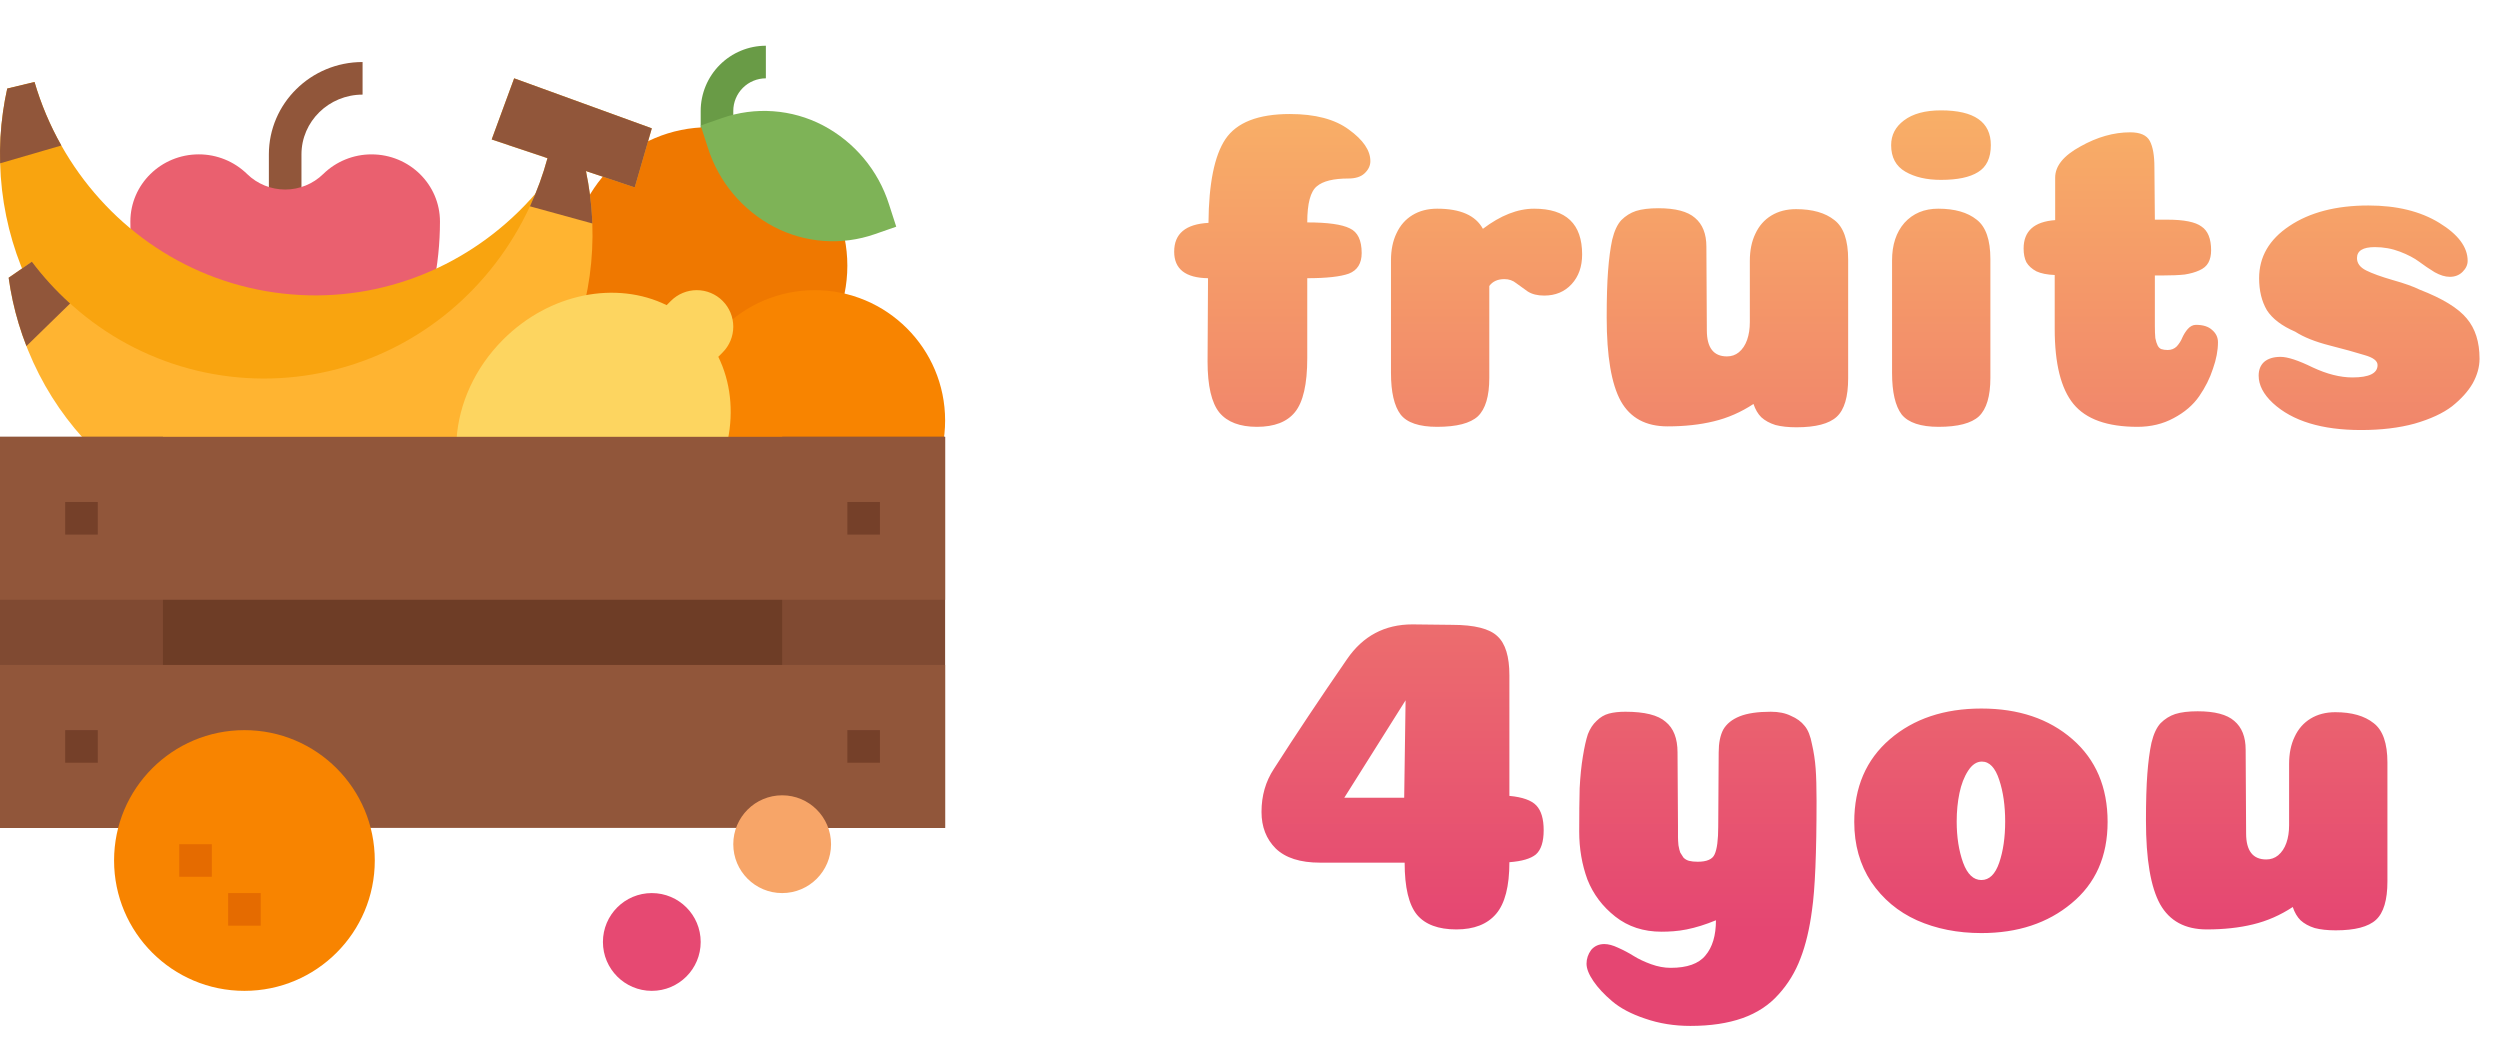 <svg width="164" height="68" viewBox="0 0 164 68" fill="none" xmlns="http://www.w3.org/2000/svg">
<path d="M19.776 12.621H17.638V10.126C17.638 6.786 20.395 4.069 23.785 4.069V6.207C21.574 6.207 19.776 7.965 19.776 10.126V12.621Z" fill="#91563A"/>
<path d="M8.552 37.207H53.448V45.759H8.552V37.207Z" fill="#6E3D26"/>
<path d="M48.103 9.414H45.965V7.276C45.967 6.142 46.418 5.055 47.219 4.254C48.021 3.452 49.108 3.001 50.241 3V5.138C49.675 5.139 49.131 5.364 48.73 5.765C48.33 6.166 48.104 6.709 48.103 7.276V9.414Z" fill="#699B46"/>
<path d="M46.5 26.517C51.518 26.517 55.586 22.449 55.586 17.431C55.586 12.413 51.518 8.345 46.5 8.345C41.482 8.345 37.414 12.413 37.414 17.431C37.414 22.449 41.482 26.517 46.5 26.517Z" fill="#EF7800"/>
<path d="M58.321 13.409C57.614 11.174 56.052 9.308 53.976 8.219C52.966 7.693 51.859 7.38 50.723 7.298C49.588 7.216 48.447 7.368 47.372 7.743L45.965 8.232L46.437 9.694C47.145 11.93 48.707 13.795 50.783 14.885C51.793 15.41 52.9 15.723 54.035 15.805C55.171 15.887 56.311 15.736 57.386 15.361L58.793 14.871L58.321 13.409Z" fill="#7EB357"/>
<path d="M22.715 27.586C21.778 27.588 20.877 27.221 20.207 26.566C19.806 26.174 19.268 25.955 18.707 25.955C18.147 25.955 17.609 26.174 17.207 26.566C16.537 27.221 15.636 27.588 14.698 27.586C14.008 27.589 13.332 27.391 12.753 27.016C12.174 26.641 11.717 26.105 11.438 25.474L10.283 22.828C9.142 20.212 8.552 17.389 8.552 14.536C8.552 12.101 10.561 10.126 13.04 10.126C14.226 10.125 15.365 10.589 16.213 11.418C16.88 12.069 17.775 12.433 18.707 12.433C19.639 12.433 20.534 12.069 21.201 11.418C22.048 10.589 23.188 10.125 24.374 10.127C26.853 10.127 28.862 12.101 28.862 14.536C28.861 17.39 28.272 20.213 27.13 22.828L25.975 25.474C25.696 26.105 25.239 26.641 24.66 27.016C24.081 27.391 23.405 27.589 22.715 27.586V27.586Z" fill="#EA606F"/>
<path d="M53.448 36.138C58.171 36.138 62 32.309 62 27.586C62 22.863 58.171 19.035 53.448 19.035C48.725 19.035 44.897 22.863 44.897 27.586C44.897 32.309 48.725 36.138 53.448 36.138Z" fill="#F88400"/>
<path d="M38.303 12.845C38.147 13.963 37.897 15.065 37.555 16.141C34.721 25.087 25.923 30.933 16.514 29.574C7.105 28.215 0.267 20.108 0.008 10.714C-0.024 9.586 0.039 8.456 0.197 7.338C0.27 6.82 0.364 6.31 0.475 5.808L2.264 5.378C2.689 6.83 3.28 8.228 4.023 9.545C6.871 14.596 11.883 18.303 17.973 19.183C24.063 20.063 29.896 17.925 34.021 13.881C35.098 12.827 36.05 11.651 36.858 10.378L38.457 11.297C38.426 11.811 38.376 12.327 38.303 12.845V12.845Z" fill="#F9A40F"/>
<path d="M2.264 5.378C2.689 6.83 3.28 8.228 4.023 9.545L0.008 10.714C-0.024 9.586 0.039 8.456 0.197 7.338C0.27 6.82 0.364 6.31 0.475 5.808L2.264 5.378Z" fill="#91563A"/>
<path d="M42.759 8.419L41.638 12.293L38.436 11.221C38.656 12.261 38.794 13.317 38.846 14.378C38.85 14.472 38.855 14.566 38.857 14.659C39.186 23.936 33.025 32.444 23.844 34.575C14.57 36.729 5.351 31.648 1.839 22.971C1.803 22.882 1.767 22.793 1.734 22.703C1.36 21.743 1.061 20.756 0.84 19.749C0.728 19.239 0.638 18.729 0.567 18.22L2.091 17.168C2.837 18.16 3.677 19.078 4.598 19.91C4.792 20.084 4.987 20.253 5.187 20.419C7.429 22.3 10.079 23.634 12.926 24.315C15.773 24.996 18.739 25.006 21.59 24.343C27.593 22.949 32.304 18.83 34.754 13.553C34.758 13.547 34.76 13.54 34.763 13.534C35.236 12.516 35.622 11.46 35.916 10.376L32.255 9.149L33.729 5.138L42.759 8.419Z" fill="#FFB431"/>
<path d="M4.598 19.91C3.647 20.844 2.606 21.86 1.734 22.703C1.36 21.743 1.061 20.756 0.84 19.749C0.728 19.239 0.638 18.729 0.567 18.219L2.091 17.168C2.837 18.16 3.677 19.078 4.598 19.91Z" fill="#91563A"/>
<path d="M42.759 8.419L41.638 12.293L38.436 11.221C38.656 12.261 38.794 13.317 38.846 14.378C38.85 14.472 38.855 14.566 38.857 14.659L34.764 13.534C35.236 12.516 35.622 11.46 35.916 10.376L32.255 9.149L33.729 5.138L42.759 8.419Z" fill="#91563A"/>
<path d="M47.402 23.123C47.851 22.674 48.103 22.065 48.103 21.43C48.103 20.794 47.851 20.185 47.402 19.736C46.953 19.287 46.343 19.034 45.708 19.034C45.073 19.034 44.464 19.287 44.014 19.736L43.732 20.018C40.451 18.403 36.074 19.208 33.005 22.276C29.264 26.018 28.884 31.705 32.158 34.979C35.432 38.253 41.12 37.874 44.861 34.132C47.93 31.063 48.735 26.687 47.12 23.405L47.402 23.123Z" fill="#FDD560"/>
<path d="M0 28.655H10.69V54.31H0V28.655Z" fill="#804A32"/>
<path d="M51.31 28.655H62V54.31H51.31V28.655Z" fill="#804A32"/>
<path d="M0 43.621H62V54.31H0V43.621Z" fill="#91563A"/>
<path d="M0 28.655H62V39.345H0V28.655Z" fill="#91563A"/>
<path d="M4.276 47.897H6.414V50.035H4.276V47.897Z" fill="#754029"/>
<path d="M55.586 47.897H57.724V50.035H55.586V47.897Z" fill="#754029"/>
<path d="M4.276 32.931H6.414V35.069H4.276V32.931Z" fill="#754029"/>
<path d="M55.586 32.931H57.724V35.069H55.586V32.931Z" fill="#754029"/>
<path d="M16.035 65C20.757 65 24.586 61.171 24.586 56.448C24.586 51.725 20.757 47.897 16.035 47.897C11.312 47.897 7.483 51.725 7.483 56.448C7.483 61.171 11.312 65 16.035 65Z" fill="#F88400"/>
<path d="M11.759 55.379H13.896V57.517H11.759V55.379Z" fill="#E56B00"/>
<path d="M14.966 58.586H17.103V60.724H14.966V58.586Z" fill="#E56B00"/>
<path d="M42.759 65C44.53 65 45.965 63.564 45.965 61.793C45.965 60.022 44.53 58.586 42.759 58.586C40.987 58.586 39.552 60.022 39.552 61.793C39.552 63.564 40.987 65 42.759 65Z" fill="#E64972"/>
<path d="M51.31 58.586C53.081 58.586 54.517 57.15 54.517 55.379C54.517 53.608 53.081 52.172 51.31 52.172C49.539 52.172 48.103 53.608 48.103 55.379C48.103 57.15 49.539 58.586 51.31 58.586Z" fill="#F7A568"/>
<path d="M86.386 12.22C85.966 12.56 85.756 13.35 85.756 14.59C87.096 14.59 88.026 14.72 88.546 14.98C89.066 15.22 89.326 15.76 89.326 16.6C89.326 17.28 89.046 17.73 88.486 17.95C87.926 18.15 87.016 18.25 85.756 18.25V23.5C85.756 25.2 85.486 26.38 84.946 27.04C84.426 27.68 83.596 28 82.456 28C81.336 28 80.516 27.69 79.996 27.07C79.476 26.43 79.216 25.31 79.216 23.71L79.246 18.25C77.766 18.23 77.026 17.65 77.026 16.51C77.026 15.33 77.776 14.7 79.276 14.62C79.296 12.04 79.666 10.21 80.386 9.13C81.126 8.03 82.536 7.48 84.616 7.48C86.276 7.48 87.566 7.82 88.486 8.5C89.426 9.18 89.896 9.87 89.896 10.57C89.896 10.87 89.766 11.14 89.506 11.38C89.266 11.6 88.916 11.71 88.456 11.71C87.476 11.71 86.786 11.88 86.386 12.22ZM97.698 24.79C97.698 25.99 97.448 26.83 96.948 27.31C96.448 27.77 95.558 28 94.278 28C93.098 28 92.298 27.73 91.878 27.19C91.458 26.63 91.248 25.72 91.248 24.46V17.08C91.248 16.4 91.368 15.81 91.608 15.31C91.848 14.79 92.198 14.39 92.658 14.11C93.118 13.83 93.658 13.69 94.278 13.69C95.798 13.69 96.798 14.13 97.278 15.01C98.438 14.13 99.558 13.69 100.638 13.69C102.738 13.69 103.788 14.69 103.788 16.69C103.788 17.49 103.558 18.14 103.098 18.64C102.638 19.14 102.038 19.39 101.298 19.39C100.858 19.39 100.498 19.3 100.218 19.12C99.958 18.94 99.708 18.76 99.468 18.58C99.248 18.4 98.988 18.31 98.688 18.31C98.248 18.31 97.918 18.46 97.698 18.76V24.79ZM111.969 21.67C111.969 22.81 112.409 23.38 113.289 23.38C113.589 23.38 113.849 23.29 114.069 23.11C114.309 22.91 114.489 22.64 114.609 22.3C114.729 21.96 114.789 21.57 114.789 21.13V17.11C114.789 16.43 114.909 15.84 115.149 15.34C115.389 14.82 115.739 14.42 116.199 14.14C116.659 13.86 117.199 13.72 117.819 13.72C118.899 13.72 119.739 13.96 120.339 14.44C120.939 14.9 121.239 15.76 121.239 17.02V24.82C121.239 26.04 120.989 26.88 120.489 27.34C119.989 27.8 119.109 28.03 117.849 28.03C117.309 28.03 116.849 27.98 116.469 27.88C116.089 27.76 115.779 27.59 115.539 27.37C115.319 27.15 115.149 26.86 115.029 26.5C114.209 27.04 113.339 27.42 112.419 27.64C111.519 27.86 110.509 27.97 109.389 27.97C107.969 27.97 106.949 27.42 106.329 26.32C105.709 25.2 105.399 23.37 105.399 20.83C105.399 19.57 105.429 18.55 105.489 17.77C105.549 16.97 105.639 16.29 105.759 15.73C105.899 15.15 106.099 14.72 106.359 14.44C106.639 14.16 106.959 13.96 107.319 13.84C107.699 13.72 108.189 13.66 108.789 13.66C109.909 13.66 110.709 13.87 111.189 14.29C111.689 14.71 111.939 15.34 111.939 16.18L111.969 21.67ZM124.059 9.52C124.059 8.86 124.339 8.32 124.899 7.9C125.479 7.46 126.289 7.24 127.329 7.24C129.509 7.24 130.599 8 130.599 9.52C130.599 10.36 130.319 10.95 129.759 11.29C129.219 11.63 128.409 11.8 127.329 11.8C126.389 11.8 125.609 11.62 124.989 11.26C124.369 10.9 124.059 10.32 124.059 9.52ZM130.569 24.79C130.569 25.99 130.319 26.83 129.819 27.31C129.319 27.77 128.439 28 127.179 28C125.999 28 125.189 27.73 124.749 27.19C124.329 26.63 124.119 25.72 124.119 24.46V17.08C124.119 16.06 124.389 15.24 124.929 14.62C125.489 14 126.229 13.69 127.149 13.69C128.229 13.69 129.069 13.93 129.669 14.41C130.269 14.87 130.569 15.73 130.569 16.99V24.79ZM134.789 21.58V18.04C134.289 18.02 133.889 17.94 133.589 17.8C133.289 17.64 133.069 17.44 132.929 17.2C132.809 16.96 132.749 16.66 132.749 16.3C132.749 15.16 133.439 14.54 134.819 14.44V11.65C134.819 10.89 135.369 10.21 136.469 9.61C137.569 8.99 138.659 8.68 139.739 8.68C140.399 8.68 140.829 8.87 141.029 9.25C141.229 9.63 141.329 10.2 141.329 10.96L141.359 14.41H142.169C143.269 14.41 144.019 14.56 144.419 14.86C144.839 15.14 145.049 15.66 145.049 16.42C145.049 16.74 144.989 17.01 144.869 17.23C144.749 17.45 144.549 17.62 144.269 17.74C144.009 17.86 143.689 17.95 143.309 18.01C142.929 18.05 142.459 18.07 141.899 18.07H141.359V21.37C141.359 21.69 141.369 21.96 141.389 22.18C141.429 22.38 141.479 22.54 141.539 22.66C141.599 22.78 141.679 22.86 141.779 22.9C141.899 22.94 142.039 22.96 142.199 22.96C142.439 22.96 142.639 22.88 142.799 22.72C142.959 22.54 143.079 22.35 143.159 22.15C143.259 21.93 143.379 21.74 143.519 21.58C143.679 21.4 143.859 21.31 144.059 21.31C144.519 21.31 144.869 21.42 145.109 21.64C145.369 21.86 145.499 22.13 145.499 22.45C145.499 22.99 145.389 23.57 145.169 24.19C144.969 24.81 144.669 25.41 144.269 25.99C143.869 26.57 143.309 27.05 142.589 27.43C141.889 27.81 141.099 28 140.219 28C138.239 28 136.839 27.5 136.019 26.5C135.199 25.5 134.789 23.86 134.789 21.58ZM155.368 13.48C157.228 13.48 158.778 13.86 160.018 14.62C161.258 15.38 161.878 16.21 161.878 17.11C161.878 17.37 161.768 17.61 161.548 17.83C161.328 18.05 161.048 18.16 160.708 18.16C160.408 18.16 160.078 18.06 159.718 17.86C159.358 17.64 159.018 17.41 158.698 17.17C158.378 16.93 157.958 16.71 157.438 16.51C156.918 16.31 156.368 16.21 155.788 16.21C155.008 16.21 154.618 16.45 154.618 16.93C154.618 17.27 154.818 17.54 155.218 17.74C155.618 17.94 156.198 18.15 156.958 18.37C157.738 18.59 158.328 18.8 158.728 19C160.228 19.58 161.258 20.21 161.818 20.89C162.378 21.55 162.658 22.43 162.658 23.53C162.658 24.07 162.508 24.61 162.208 25.15C161.908 25.67 161.458 26.17 160.858 26.65C160.258 27.11 159.438 27.49 158.398 27.79C157.378 28.07 156.208 28.21 154.888 28.21C152.308 28.21 150.378 27.62 149.098 26.44C148.478 25.86 148.168 25.26 148.168 24.64C148.168 24.26 148.288 23.96 148.528 23.74C148.788 23.52 149.148 23.41 149.608 23.41C150.068 23.41 150.768 23.64 151.708 24.1C152.648 24.54 153.518 24.76 154.318 24.76C155.418 24.76 155.968 24.49 155.968 23.95C155.968 23.67 155.678 23.45 155.098 23.29C154.518 23.11 153.758 22.9 152.818 22.66C151.878 22.42 151.128 22.12 150.568 21.76C149.688 21.38 149.068 20.91 148.708 20.35C148.368 19.77 148.198 19.07 148.198 18.25C148.198 16.85 148.858 15.71 150.178 14.83C151.518 13.93 153.248 13.48 155.368 13.48ZM95.535 60.97C94.356 60.97 93.496 60.65 92.956 60.01C92.415 59.35 92.145 58.21 92.145 56.59H86.596C85.296 56.59 84.326 56.28 83.686 55.66C83.066 55.04 82.755 54.24 82.755 53.26C82.755 52.2 83.025 51.26 83.566 50.44C84.986 48.22 86.585 45.82 88.365 43.24C89.406 41.72 90.835 40.96 92.656 40.96L95.266 40.99C96.725 40.99 97.716 41.24 98.236 41.74C98.755 42.22 99.016 43.07 99.016 44.29V52.21C99.876 52.29 100.465 52.5 100.785 52.84C101.105 53.18 101.265 53.72 101.265 54.46C101.265 55.22 101.095 55.75 100.755 56.05C100.415 56.33 99.835 56.5 99.016 56.56C99.016 58.14 98.725 59.27 98.145 59.95C97.566 60.63 96.695 60.97 95.535 60.97ZM92.115 52.33L92.206 45.94L88.186 52.33H92.115ZM119.166 52.54C119.166 55.96 119.066 58.35 118.866 59.71C118.706 60.93 118.456 61.98 118.116 62.86C117.776 63.76 117.296 64.55 116.676 65.23C116.056 65.93 115.266 66.45 114.306 66.79C113.346 67.13 112.206 67.3 110.886 67.3C109.826 67.3 108.836 67.14 107.916 66.82C107.016 66.52 106.296 66.14 105.756 65.68C105.236 65.24 104.826 64.8 104.526 64.36C104.226 63.92 104.076 63.54 104.076 63.22C104.076 62.9 104.176 62.6 104.376 62.32C104.596 62.06 104.886 61.93 105.246 61.93C105.506 61.93 105.806 62.01 106.146 62.17C106.506 62.33 106.846 62.51 107.166 62.71C107.486 62.91 107.866 63.09 108.306 63.25C108.746 63.41 109.176 63.49 109.596 63.49C110.676 63.49 111.436 63.22 111.876 62.68C112.336 62.14 112.566 61.37 112.566 60.37C112.226 60.51 111.896 60.63 111.576 60.73C111.256 60.83 110.946 60.91 110.646 60.97C110.346 61.03 110.056 61.07 109.776 61.09C109.516 61.11 109.256 61.12 108.996 61.12C107.816 61.12 106.806 60.79 105.966 60.13C105.126 59.47 104.516 58.66 104.136 57.7C103.776 56.72 103.596 55.67 103.596 54.55C103.596 53.43 103.606 52.48 103.626 51.7C103.666 50.92 103.736 50.23 103.836 49.63C103.936 49.01 104.046 48.52 104.166 48.16C104.306 47.8 104.496 47.51 104.736 47.29C104.976 47.05 105.246 46.89 105.546 46.81C105.846 46.73 106.206 46.69 106.626 46.69C107.886 46.69 108.766 46.91 109.266 47.35C109.786 47.77 110.046 48.44 110.046 49.36L110.076 54.19C110.076 54.51 110.076 54.75 110.076 54.91C110.076 55.05 110.086 55.23 110.106 55.45C110.146 55.67 110.186 55.83 110.226 55.93C110.286 56.03 110.356 56.14 110.436 56.26C110.536 56.36 110.656 56.43 110.796 56.47C110.956 56.51 111.146 56.53 111.366 56.53C111.966 56.53 112.336 56.37 112.476 56.05C112.636 55.71 112.716 55.1 112.716 54.22L112.746 49.36C112.746 48.74 112.846 48.24 113.046 47.86C113.266 47.48 113.626 47.19 114.126 46.99C114.626 46.79 115.306 46.69 116.166 46.69C116.686 46.69 117.126 46.78 117.486 46.96C117.866 47.12 118.166 47.34 118.386 47.62C118.606 47.88 118.766 48.28 118.866 48.82C118.986 49.34 119.066 49.87 119.106 50.41C119.146 50.95 119.166 51.66 119.166 52.54ZM131.539 53.89C131.539 52.85 131.409 51.94 131.149 51.16C130.889 50.36 130.509 49.96 130.009 49.96C129.669 49.96 129.369 50.16 129.109 50.56C128.849 50.96 128.659 51.45 128.539 52.03C128.419 52.61 128.359 53.23 128.359 53.89C128.359 54.91 128.499 55.81 128.779 56.59C129.059 57.35 129.459 57.73 129.979 57.73C130.499 57.73 130.889 57.35 131.149 56.59C131.409 55.83 131.539 54.93 131.539 53.89ZM129.979 61.21C128.419 61.21 127.009 60.93 125.749 60.37C124.509 59.81 123.509 58.97 122.749 57.85C122.009 56.73 121.639 55.42 121.639 53.92C121.639 51.64 122.419 49.83 123.979 48.49C125.539 47.15 127.539 46.48 129.979 46.48C132.419 46.48 134.409 47.15 135.949 48.49C137.489 49.83 138.259 51.64 138.259 53.92C138.259 56.18 137.469 57.96 135.889 59.26C134.329 60.56 132.359 61.21 129.979 61.21ZM147.345 54.67C147.345 55.81 147.785 56.38 148.665 56.38C148.965 56.38 149.225 56.29 149.445 56.11C149.685 55.91 149.865 55.64 149.985 55.3C150.105 54.96 150.165 54.57 150.165 54.13V50.11C150.165 49.43 150.285 48.84 150.525 48.34C150.765 47.82 151.115 47.42 151.575 47.14C152.035 46.86 152.575 46.72 153.195 46.72C154.275 46.72 155.115 46.96 155.715 47.44C156.315 47.9 156.615 48.76 156.615 50.02V57.82C156.615 59.04 156.365 59.88 155.865 60.34C155.365 60.8 154.485 61.03 153.225 61.03C152.685 61.03 152.225 60.98 151.845 60.88C151.465 60.76 151.155 60.59 150.915 60.37C150.695 60.15 150.525 59.86 150.405 59.5C149.585 60.04 148.715 60.42 147.795 60.64C146.895 60.86 145.885 60.97 144.765 60.97C143.345 60.97 142.325 60.42 141.705 59.32C141.085 58.2 140.775 56.37 140.775 53.83C140.775 52.57 140.805 51.55 140.865 50.77C140.925 49.97 141.015 49.29 141.135 48.73C141.275 48.15 141.475 47.72 141.735 47.44C142.015 47.16 142.335 46.96 142.695 46.84C143.075 46.72 143.565 46.66 144.165 46.66C145.285 46.66 146.085 46.87 146.565 47.29C147.065 47.71 147.315 48.34 147.315 49.18L147.345 54.67Z" fill="url(#paint0_linear)"/>
<defs>
<linearGradient id="paint0_linear" x1="120" y1="0" x2="120" y2="61" gradientUnits="userSpaceOnUse">
<stop stop-color="#FBBD65"/>
<stop offset="1" stop-color="#E54672"/>
</linearGradient>
</defs>
</svg>
